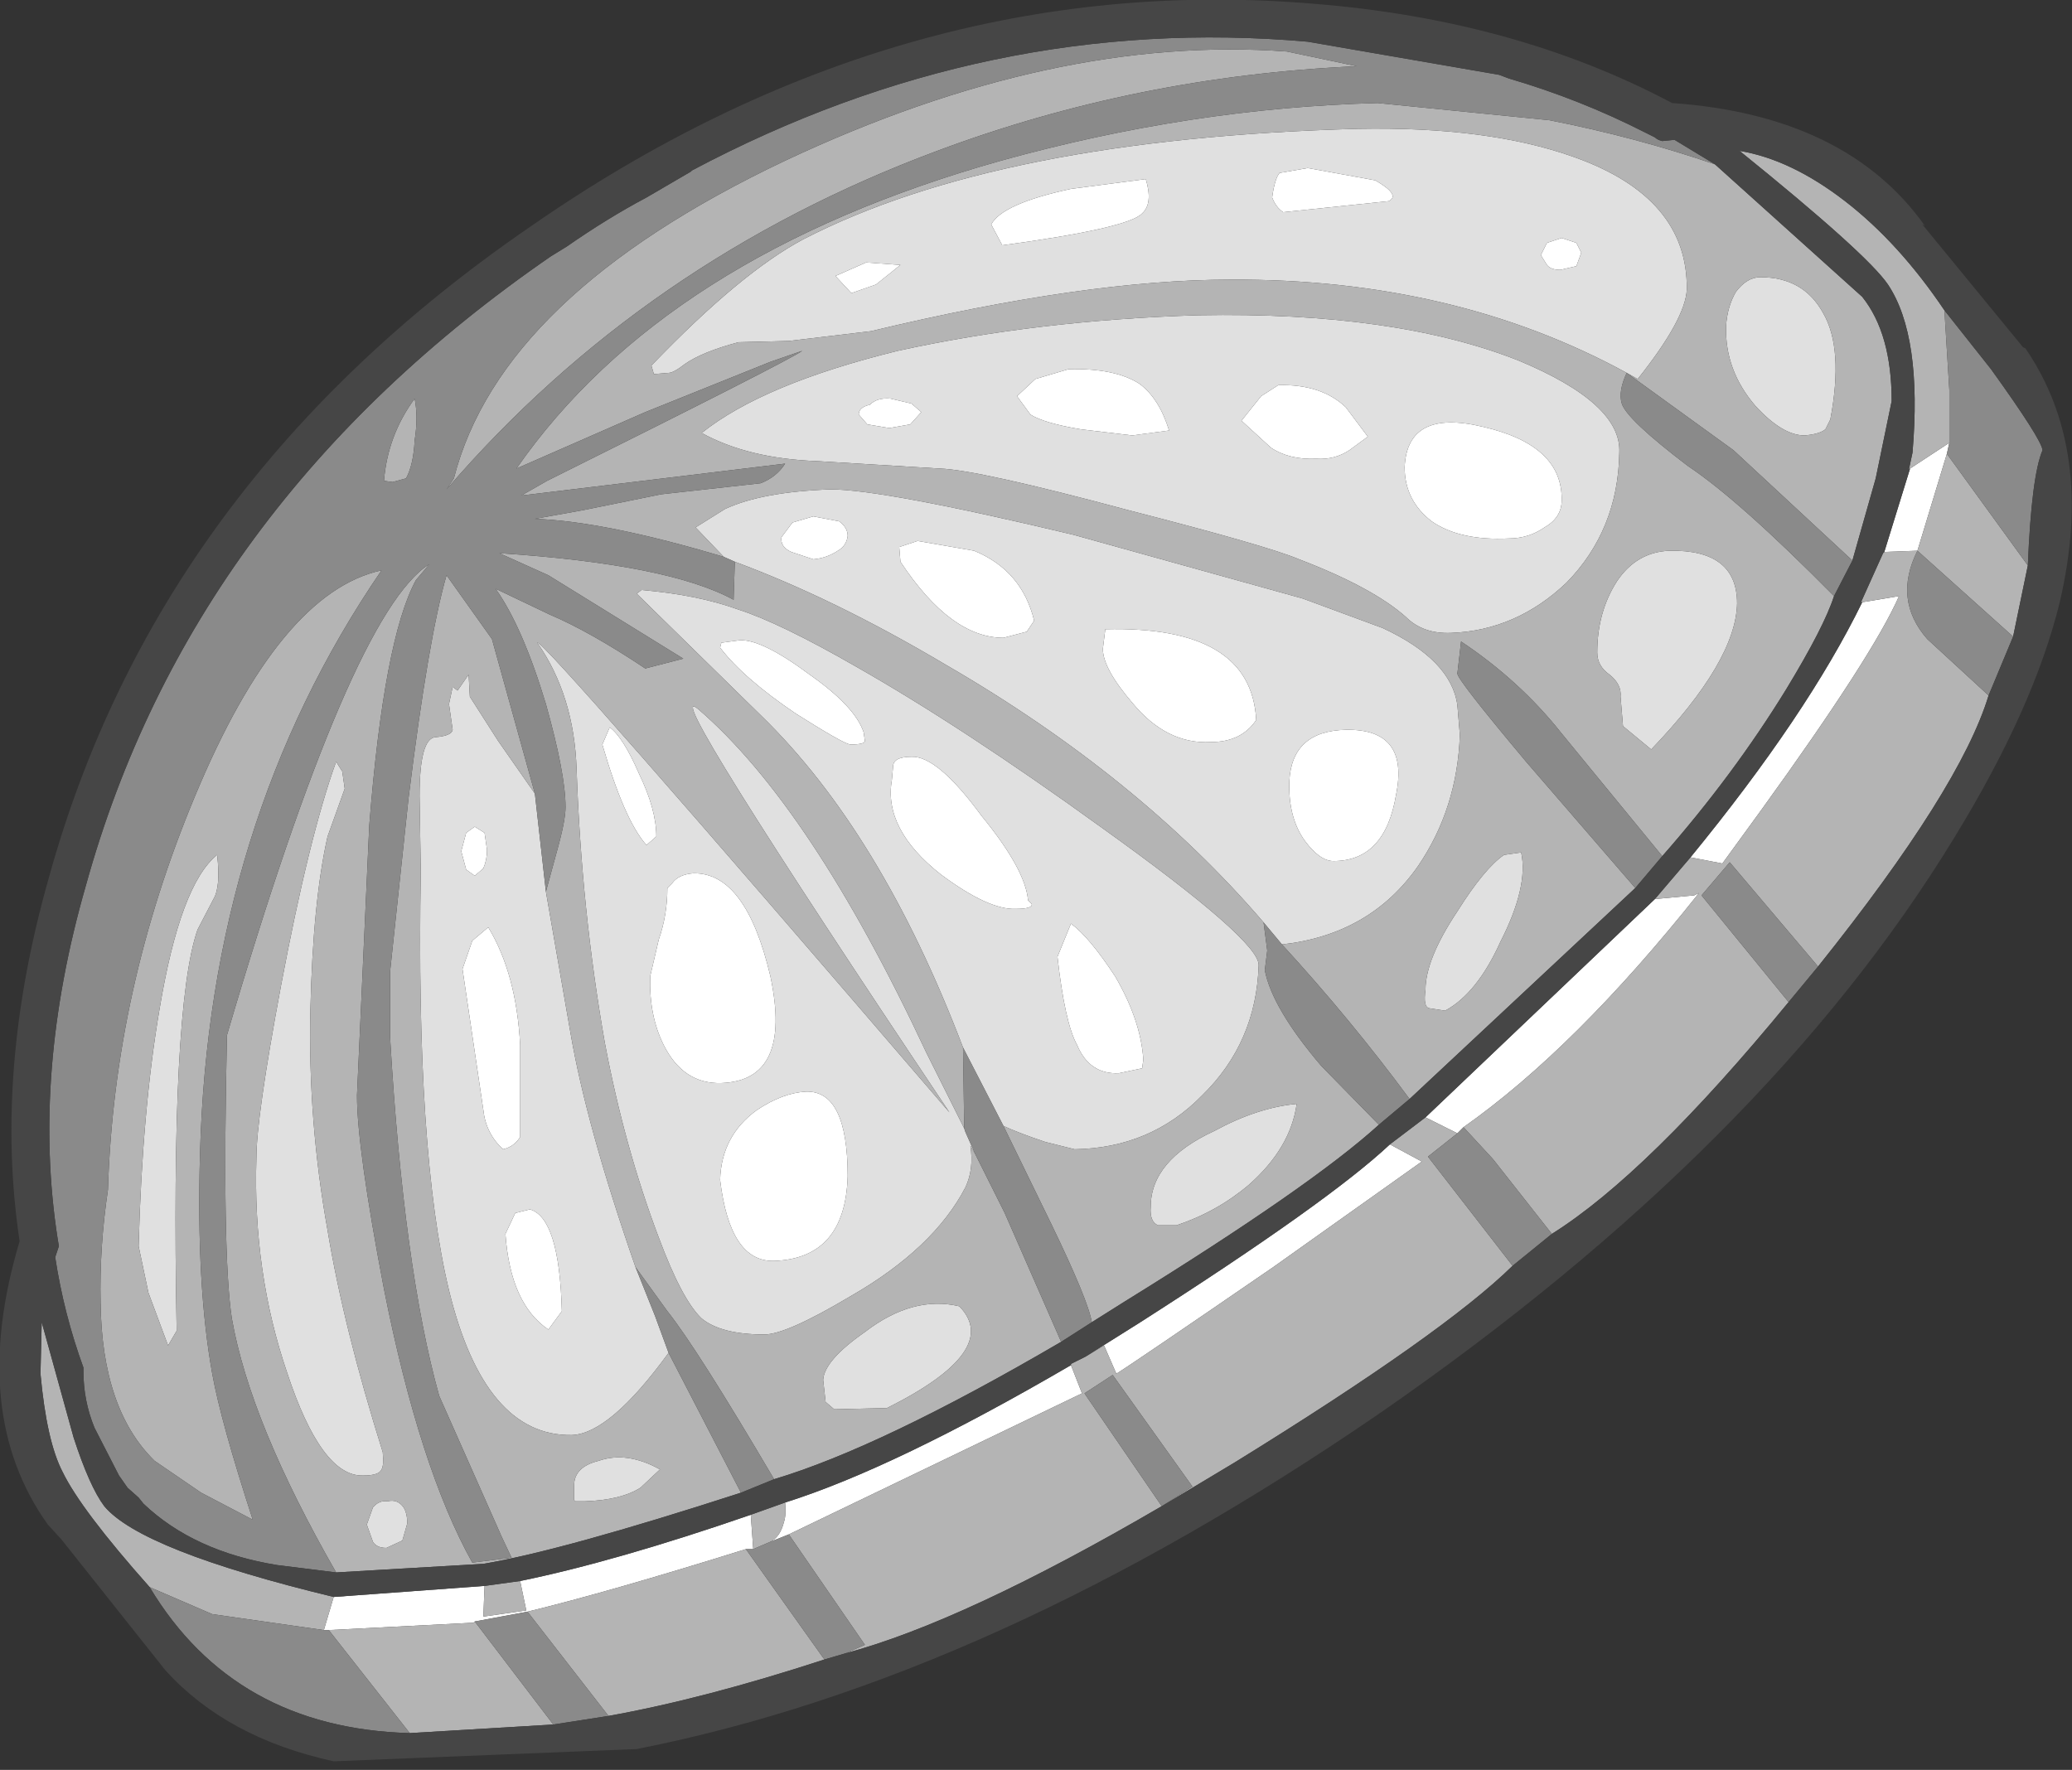 <?xml version="1.0" encoding="UTF-8" standalone="no"?>
<svg xmlns:ffdec="https://www.free-decompiler.com/flash" xmlns:xlink="http://www.w3.org/1999/xlink" ffdec:objectType="shape" height="72.15px" width="84.45px" xmlns="http://www.w3.org/2000/svg">
  <rect width="100%" height="100%" fill="#333333" stroke="none"/>
  <g transform="matrix(1.0, 0.0, 0.0, 1.0, 51.0, 73.55)">
    <path d="M13.45 -63.25 L13.25 -62.7 12.6 -62.55 Q12.2 -62.55 12.05 -62.75 L11.8 -63.15 12.05 -63.65 12.65 -63.85 13.25 -63.65 13.45 -63.25 M5.6 -65.35 L1.3 -64.9 Q1.0 -65.1 0.85 -65.5 0.95 -66.25 1.15 -66.5 L2.3 -66.7 5.05 -66.2 Q6.1 -65.6 5.6 -65.35 M12.65 -53.15 Q12.65 -52.45 11.95 -52.05 11.3 -51.6 10.5 -51.6 8.5 -51.5 7.35 -52.3 6.25 -53.15 6.25 -54.5 6.35 -56.9 9.45 -56.15 12.7 -55.4 12.65 -53.15 M4.75 -55.75 L4.0 -55.2 Q3.4 -54.8 2.65 -54.85 1.55 -54.8 0.8 -55.3 L-0.4 -56.4 0.4 -57.4 1.1 -57.85 Q2.85 -57.9 3.85 -56.95 L4.75 -55.75 M-37.4 -8.45 L-31.25 -8.9 -31.3 -7.65 -29.55 -7.9 -29.8 -9.1 Q-25.9 -9.9 -20.4 -11.8 L-20.3 -10.4 -20.6 -10.4 Q-26.2 -8.65 -29.5 -7.85 L-31.65 -7.45 -31.7 -7.4 -37.6 -7.1 -37.8 -7.1 -37.4 -8.45 M-19.0 -12.3 Q-14.55 -13.7 -7.35 -17.9 L-6.9 -16.75 -18.85 -11.0 -19.6 -10.7 Q-19.2 -10.9 -19.05 -11.5 -18.95 -11.8 -19.0 -12.3 M-6.75 -18.25 L-4.6 -19.6 Q3.15 -24.55 5.65 -26.9 L6.95 -26.2 0.9 -21.9 Q-4.85 -17.95 -5.5 -17.55 L-6.0 -18.7 -6.75 -18.25 M7.1 -28.0 L16.45 -36.9 18.05 -37.05 18.25 -37.15 Q13.2 -30.8 8.65 -27.6 L8.4 -27.35 7.1 -28.0 M17.9 -38.6 Q22.65 -44.4 24.9 -49.0 L26.4 -49.25 Q25.35 -46.85 20.8 -40.55 L19.2 -38.35 17.9 -38.6 M25.8 -51.05 L26.85 -54.45 28.45 -55.5 28.35 -55.05 27.15 -51.1 25.8 -51.05 M3.35 -38.45 Q2.8 -38.45 2.2 -39.25 1.5 -40.2 1.55 -41.7 1.65 -43.75 3.85 -43.8 6.45 -43.85 5.9 -41.15 5.45 -38.45 3.35 -38.45 M-10.15 -63.55 L-10.6 -64.4 Q-10.15 -65.25 -7.35 -65.85 L-4.3 -66.25 Q-4.0 -65.25 -4.45 -64.85 -5.0 -64.25 -10.15 -63.55 M-14.3 -62.75 L-15.3 -61.95 -16.3 -61.6 -16.95 -62.3 -15.7 -62.85 -14.3 -62.75 M-13.45 -56.75 L-13.9 -56.25 -14.75 -56.1 -15.65 -56.25 -16.0 -56.65 Q-16.0 -56.95 -15.55 -57.05 -15.25 -57.35 -14.7 -57.3 L-13.85 -57.1 -13.45 -56.75 M-16.45 -51.7 Q-16.5 -51.3 -16.85 -51.1 -17.3 -50.8 -17.85 -50.75 L-18.75 -51.05 Q-19.2 -51.25 -19.15 -51.65 L-18.7 -52.25 -17.85 -52.5 -16.8 -52.3 Q-16.45 -52.05 -16.45 -51.7 M-8.85 -48.25 L-9.15 -47.8 -10.1 -47.55 Q-12.25 -47.55 -14.3 -50.65 L-14.35 -51.25 -13.6 -51.5 -11.3 -51.1 Q-9.35 -50.3 -8.85 -48.25 M-3.35 -56.0 L-4.85 -55.8 -6.95 -56.05 Q-8.45 -56.3 -9.0 -56.65 L-9.55 -57.4 -8.8 -58.1 -7.45 -58.5 Q-5.55 -58.55 -4.55 -57.9 -3.75 -57.3 -3.35 -56.0 M0.2 -44.2 Q-0.4 -43.3 -1.65 -43.3 -3.45 -43.2 -4.85 -44.9 -6.05 -46.3 -6.05 -47.1 L-5.95 -47.9 Q0.0 -48.05 0.2 -44.2 M-15.8 -43.7 L-15.75 -43.35 Q-15.75 -43.2 -16.35 -43.2 -16.65 -43.25 -18.55 -44.45 -20.7 -45.9 -21.65 -47.15 L-21.6 -47.35 -20.85 -47.45 Q-19.95 -47.5 -18.0 -46.05 -16.15 -44.75 -15.8 -43.7 M-9.1 -36.85 L-8.95 -36.7 Q-8.9 -36.5 -9.6 -36.5 -10.7 -36.45 -12.65 -37.9 -15.0 -39.75 -14.65 -41.75 L-14.6 -42.3 Q-14.6 -42.7 -13.85 -42.7 -12.8 -42.75 -11.0 -40.3 -9.2 -38.1 -9.1 -36.85 M-19.45 -22.15 Q-21.25 -22.1 -21.65 -25.45 -21.6 -27.25 -20.15 -28.3 -19.1 -29.0 -18.15 -29.05 -16.45 -29.1 -16.45 -25.6 -16.55 -22.25 -19.45 -22.15 M-4.4 -30.35 L-4.45 -30.0 -5.4 -29.8 Q-6.6 -29.75 -7.1 -30.95 -7.6 -31.85 -7.9 -34.55 L-7.35 -35.9 Q-6.6 -35.35 -5.55 -33.75 -4.5 -31.95 -4.4 -30.35 M-21.6 -29.4 Q-23.15 -29.35 -23.95 -30.95 -24.55 -32.15 -24.5 -33.75 L-24.15 -35.25 Q-23.8 -36.25 -23.8 -37.35 L-23.6 -37.55 Q-23.35 -37.9 -22.75 -37.95 -20.6 -38.0 -19.6 -33.75 -18.7 -29.5 -21.6 -29.4 M-24.25 -39.45 L-24.65 -39.1 Q-25.55 -40.1 -26.45 -43.2 L-26.15 -43.9 Q-25.6 -43.5 -24.95 -42.0 -24.25 -40.55 -24.25 -39.45 M-31.15 -38.9 Q-31.15 -38.5 -31.3 -38.15 L-31.65 -37.85 -32.0 -38.1 -32.2 -38.85 -32.0 -39.6 -31.65 -39.85 -31.25 -39.6 -31.15 -38.9 M-29.8 -27.2 Q-30.05 -26.8 -30.5 -26.7 -31.2 -27.35 -31.3 -28.3 L-32.15 -34.05 -31.75 -35.2 -31.1 -35.75 Q-29.95 -33.85 -29.8 -30.95 L-29.8 -27.2 M-29.4 -24.25 Q-28.2 -23.9 -28.1 -20.1 L-28.65 -19.35 Q-30.2 -20.4 -30.4 -23.25 L-30.0 -24.1 -29.4 -24.25" fill="#ffffff" fill-rule="evenodd" stroke="none"/>
    <path d="M13.45 -63.25 L13.25 -63.65 12.65 -63.85 12.05 -63.65 11.8 -63.15 12.05 -62.75 Q12.2 -62.55 12.6 -62.55 L13.25 -62.7 13.45 -63.25 M-29.2 -41.2 L-28.75 -37.2 -27.75 -31.45 Q-27.1 -27.65 -25.1 -21.9 L-24.3 -19.9 -23.75 -18.4 Q-26.15 -15.1 -27.7 -15.05 -31.25 -15.0 -32.7 -20.95 -34.05 -26.55 -33.85 -38.05 L-33.9 -41.1 Q-33.9 -43.45 -33.25 -43.5 -32.6 -43.55 -32.55 -43.8 L-32.7 -44.85 -32.55 -45.55 -32.35 -45.4 -31.9 -46.05 -31.85 -45.15 -30.7 -43.35 -29.2 -41.2 M-21.05 -50.65 L-21.5 -50.85 -22.65 -52.05 -21.45 -52.8 Q-19.95 -53.5 -17.15 -53.6 -15.0 -53.6 -7.25 -51.75 L2.1 -49.15 5.35 -47.95 Q8.15 -46.65 8.4 -44.8 L8.5 -43.6 Q8.4 -40.6 6.8 -38.25 4.85 -35.45 1.25 -35.05 L0.5 -35.95 Q-4.6 -41.9 -12.45 -46.45 -17.0 -49.15 -21.05 -50.65 M4.75 -55.75 L3.85 -56.95 Q2.85 -57.9 1.1 -57.85 L0.4 -57.4 -0.4 -56.4 0.8 -55.3 Q1.55 -54.8 2.65 -54.85 3.4 -54.8 4.0 -55.2 L4.75 -55.75 M12.65 -53.15 Q12.7 -55.4 9.45 -56.15 6.35 -56.9 6.25 -54.5 6.25 -53.15 7.35 -52.3 8.5 -51.5 10.5 -51.6 11.3 -51.6 11.95 -52.05 12.65 -52.45 12.65 -53.15 M5.6 -65.35 Q6.1 -65.6 5.05 -66.2 L2.3 -66.7 1.15 -66.5 Q0.95 -66.25 0.85 -65.5 1.0 -65.1 1.3 -64.9 L5.6 -65.35 M23.6 -56.45 L23.4 -56.05 Q23.15 -55.85 22.55 -55.8 21.65 -55.8 20.55 -57.0 19.3 -58.45 19.35 -60.25 19.4 -61.05 19.75 -61.65 20.2 -62.25 20.75 -62.25 22.5 -62.25 23.3 -60.8 24.15 -59.35 23.6 -56.45 M15.3 -58.35 Q8.25 -62.2 -0.85 -62.15 -6.75 -62.15 -15.5 -60.05 L-18.85 -59.65 -20.9 -59.6 Q-22.4 -59.2 -23.1 -58.7 -23.55 -58.35 -23.75 -58.35 L-24.35 -58.3 -24.45 -58.65 Q-20.8 -62.45 -18.25 -63.8 -10.3 -67.9 4.35 -68.3 9.65 -68.4 13.15 -67.15 17.8 -65.5 17.75 -61.75 17.7 -60.55 15.75 -58.1 L15.3 -58.35 M8.15 -47.75 Q7.0 -47.7 6.3 -48.4 4.95 -49.6 1.95 -50.75 0.65 -51.3 -5.0 -52.75 -11.15 -54.4 -12.7 -54.45 L-17.65 -54.75 Q-20.5 -54.85 -22.4 -55.9 -19.9 -57.9 -14.4 -59.25 -8.7 -60.5 -2.15 -60.7 5.85 -60.85 10.9 -58.85 15.1 -57.1 15.0 -55.1 14.95 -51.95 12.85 -49.8 10.8 -47.85 8.15 -47.75 M16.3 -43.0 L15.15 -43.95 15.05 -45.15 Q15.1 -45.65 14.6 -46.05 14.1 -46.4 14.1 -46.95 14.1 -48.6 14.9 -49.85 15.7 -51.05 17.05 -51.1 19.8 -51.15 19.8 -48.95 19.75 -46.6 16.3 -43.0 M7.9 -32.35 L7.25 -32.45 Q7.0 -32.5 7.1 -33.2 7.1 -34.45 8.4 -36.4 9.5 -38.15 10.3 -38.7 L11.0 -38.8 Q11.3 -37.4 10.15 -35.15 9.2 -33.05 7.9 -32.35 M3.35 -38.45 Q5.45 -38.45 5.9 -41.15 6.45 -43.85 3.85 -43.8 1.65 -43.75 1.55 -41.7 1.5 -40.2 2.2 -39.25 2.8 -38.45 3.35 -38.45 M-3.35 -56.0 Q-3.75 -57.3 -4.55 -57.9 -5.55 -58.55 -7.45 -58.5 L-8.8 -58.1 -9.55 -57.4 -9.0 -56.65 Q-8.45 -56.3 -6.95 -56.05 L-4.85 -55.8 -3.35 -56.0 M-8.85 -48.25 Q-9.35 -50.3 -11.3 -51.1 L-13.6 -51.5 -14.35 -51.25 -14.3 -50.65 Q-12.25 -47.55 -10.1 -47.55 L-9.15 -47.8 -8.85 -48.25 M-16.45 -51.7 Q-16.45 -52.05 -16.8 -52.3 L-17.85 -52.5 -18.7 -52.25 -19.15 -51.65 Q-19.2 -51.25 -18.75 -51.05 L-17.85 -50.75 Q-17.3 -50.8 -16.85 -51.1 -16.5 -51.3 -16.45 -51.7 M-13.45 -56.75 L-13.85 -57.1 -14.7 -57.3 Q-15.25 -57.35 -15.55 -57.05 -16.0 -56.95 -16.0 -56.65 L-15.65 -56.25 -14.75 -56.1 -13.9 -56.25 -13.45 -56.75 M-14.3 -62.75 L-15.7 -62.85 -16.95 -62.3 -16.3 -61.6 -15.3 -61.95 -14.3 -62.75 M-10.15 -63.55 Q-5.0 -64.25 -4.45 -64.85 -4.0 -65.25 -4.3 -66.25 L-7.35 -65.85 Q-10.15 -65.25 -10.6 -64.4 L-10.15 -63.55 M-42.15 -38.7 Q-42.0 -37.4 -42.3 -36.9 L-42.95 -35.65 Q-44.05 -32.5 -43.8 -19.3 L-44.15 -18.7 -44.95 -20.85 -45.35 -22.75 Q-45.2 -28.3 -44.5 -32.4 -43.65 -37.5 -42.15 -38.7 M-9.1 -36.85 Q-9.2 -38.1 -11.0 -40.3 -12.8 -42.75 -13.85 -42.7 -14.6 -42.7 -14.6 -42.3 L-14.65 -41.75 Q-15.0 -39.75 -12.65 -37.9 -10.7 -36.45 -9.6 -36.5 -8.9 -36.5 -8.95 -36.7 L-9.1 -36.85 M-15.8 -43.7 Q-16.15 -44.75 -18.0 -46.05 -19.95 -47.5 -20.85 -47.45 L-21.6 -47.35 -21.65 -47.15 Q-20.7 -45.9 -18.55 -44.45 -16.65 -43.25 -16.35 -43.2 -15.75 -43.2 -15.75 -43.35 L-15.8 -43.7 M0.2 -44.2 Q0.0 -48.05 -5.95 -47.9 L-6.05 -47.1 Q-6.05 -46.3 -4.85 -44.9 -3.45 -43.2 -1.65 -43.3 -0.4 -43.3 0.2 -44.2 M-11.75 -30.85 Q-15.1 -39.65 -20.0 -44.4 L-25.05 -49.35 -24.85 -49.5 Q-22.55 -49.3 -20.9 -48.7 -19.2 -48.15 -16.15 -46.4 -11.75 -43.9 -6.15 -39.85 0.35 -35.2 0.3 -34.2 0.2 -31.05 -2.0 -28.9 -4.1 -26.75 -7.2 -26.7 L-8.4 -27.0 Q-9.45 -27.35 -10.1 -27.65 L-11.75 -30.85 M-11.25 -26.5 L-11.45 -26.85 Q-11.3 -25.9 -11.65 -25.15 -12.95 -22.65 -16.35 -20.7 -18.95 -19.15 -19.85 -19.15 -21.6 -19.15 -22.4 -19.8 -23.2 -20.55 -24.15 -23.1 -25.55 -26.8 -26.35 -31.05 -27.3 -36.45 -27.5 -42.2 -27.6 -45.2 -29.1 -47.35 -29.0 -47.65 -12.3 -28.2 -24.25 -46.05 -22.55 -44.65 -17.95 -40.7 -13.25 -30.65 L-11.7 -27.55 -11.65 -27.4 -11.25 -26.5 M-4.4 -30.35 Q-4.5 -31.95 -5.55 -33.75 -6.6 -35.35 -7.35 -35.9 L-7.9 -34.55 Q-7.6 -31.85 -7.1 -30.95 -6.6 -29.75 -5.4 -29.8 L-4.45 -30.0 -4.4 -30.35 M-19.45 -22.15 Q-16.55 -22.25 -16.45 -25.6 -16.45 -29.1 -18.15 -29.05 -19.1 -29.0 -20.15 -28.3 -21.6 -27.25 -21.65 -25.45 -21.25 -22.1 -19.45 -22.15 M-24.25 -39.45 Q-24.25 -40.55 -24.95 -42.0 -25.6 -43.5 -26.15 -43.9 L-26.45 -43.2 Q-25.55 -40.1 -24.65 -39.1 L-24.25 -39.45 M-21.6 -29.4 Q-18.7 -29.5 -19.6 -33.75 -20.6 -38.0 -22.75 -37.95 -23.35 -37.9 -23.6 -37.55 L-23.8 -37.35 Q-23.8 -36.25 -24.15 -35.25 L-24.5 -33.75 Q-24.55 -32.15 -23.95 -30.95 -23.15 -29.35 -21.6 -29.4 M-37.3 -42.5 L-37.05 -42.1 -36.95 -41.4 -37.65 -39.45 Q-38.25 -36.8 -38.35 -32.35 -38.45 -27.85 -37.65 -23.4 -37.0 -19.45 -35.4 -14.35 -35.35 -13.8 -35.45 -13.65 -35.55 -13.4 -36.2 -13.4 -37.9 -13.35 -39.3 -17.6 -40.7 -21.7 -40.55 -26.35 -40.55 -28.0 -39.55 -33.35 -38.4 -39.45 -37.3 -42.5 M-29.8 -27.2 L-29.8 -30.95 Q-29.95 -33.85 -31.1 -35.75 L-31.75 -35.2 -32.15 -34.05 -31.3 -28.3 Q-31.2 -27.35 -30.5 -26.7 -30.05 -26.8 -29.8 -27.2 M-31.15 -38.9 L-31.25 -39.6 -31.65 -39.85 -32.0 -39.6 -32.2 -38.85 -32.0 -38.1 -31.65 -37.85 -31.3 -38.15 Q-31.15 -38.5 -31.15 -38.9 M-29.4 -24.25 L-30.0 -24.1 -30.4 -23.25 Q-30.2 -20.4 -28.65 -19.35 L-28.1 -20.1 Q-28.2 -23.9 -29.4 -24.25 M-24.1 -13.65 L-24.9 -12.9 Q-25.7 -12.4 -27.15 -12.35 L-27.55 -12.35 -27.6 -12.4 -27.6 -13.0 Q-27.6 -13.75 -26.6 -14.0 -25.45 -14.4 -24.1 -13.65 M-34.4 -11.45 L-34.6 -10.75 -35.25 -10.45 Q-35.65 -10.45 -35.8 -10.7 L-36.05 -11.4 -35.8 -12.1 Q-35.55 -12.4 -35.2 -12.35 -34.8 -12.45 -34.55 -12.1 -34.4 -11.85 -34.4 -11.45 M-3.05 -23.6 L-3.8 -23.6 Q-4.15 -23.75 -4.1 -24.35 -4.1 -26.25 -1.5 -27.45 0.25 -28.4 1.85 -28.55 1.6 -26.75 -0.1 -25.25 -1.4 -24.15 -3.05 -23.6 M-14.85 -16.15 L-17.0 -16.1 -17.35 -16.4 -17.45 -17.3 Q-17.4 -18.1 -15.75 -19.25 -13.8 -20.75 -11.9 -20.3 -10.15 -18.5 -14.85 -16.15" fill="#e0e0e0" fill-rule="evenodd" stroke="none"/>
    <path d="M18.9 -66.85 L24.9 -61.45 Q26.1 -59.95 26.1 -57.2 L25.45 -54.05 24.5 -50.7 19.65 -55.2 15.3 -58.35 15.75 -58.1 Q17.7 -60.55 17.75 -61.75 17.8 -65.5 13.15 -67.15 9.65 -68.4 4.35 -68.3 -10.3 -67.9 -18.25 -63.8 -20.8 -62.45 -24.45 -58.65 L-24.35 -58.3 -23.75 -58.35 Q-23.55 -58.35 -23.1 -58.7 -22.4 -59.2 -20.9 -59.6 L-18.85 -59.65 -15.5 -60.05 Q-6.75 -62.15 -0.85 -62.15 8.25 -62.2 15.3 -58.35 14.95 -57.6 15.1 -57.1 15.3 -56.45 17.8 -54.55 19.9 -53.15 23.75 -49.25 23.35 -48.0 21.8 -45.45 19.65 -41.95 16.75 -38.65 L12.65 -43.65 Q10.95 -45.8 8.55 -47.4 L8.4 -46.1 Q8.35 -45.9 11.2 -42.5 L15.65 -37.35 6.45 -28.75 Q4.05 -32.0 1.25 -35.05 4.85 -35.45 6.8 -38.25 8.4 -40.6 8.5 -43.6 L8.4 -44.8 Q8.15 -46.65 5.35 -47.95 L2.1 -49.15 -7.25 -51.75 Q-15.0 -53.6 -17.15 -53.6 -19.95 -53.5 -21.45 -52.8 L-22.65 -52.05 -21.5 -50.85 Q-26.35 -52.3 -29.2 -52.4 L-27.25 -52.75 -24.05 -53.4 -20.0 -53.85 Q-19.35 -54.1 -19.0 -54.65 L-29.75 -53.35 -28.7 -53.95 Q-18.85 -58.85 -18.3 -59.25 L-19.6 -58.8 -24.7 -56.75 -29.95 -54.45 Q-23.9 -63.15 -10.2 -67.0 -2.45 -69.15 5.15 -69.35 L12.15 -68.65 Q15.7 -67.95 18.9 -66.85 M5.2 -27.7 Q2.45 -25.2 -5.15 -20.5 L-6.5 -19.65 Q-6.65 -20.55 -8.15 -23.65 L-10.1 -27.65 Q-9.45 -27.35 -8.4 -27.0 L-7.2 -26.7 Q-4.1 -26.75 -2.0 -28.9 0.2 -31.05 0.3 -34.2 0.35 -35.2 -6.15 -39.85 -11.75 -43.9 -16.15 -46.4 -19.2 -48.15 -20.9 -48.7 -22.55 -49.3 -24.85 -49.5 L-25.05 -49.35 -20.0 -44.4 Q-15.1 -39.65 -11.75 -30.85 L-11.7 -27.55 -13.25 -30.65 Q-17.95 -40.7 -22.55 -44.65 -24.25 -46.05 -12.3 -28.2 -29.0 -47.65 -29.1 -47.35 -27.6 -45.2 -27.5 -42.2 -27.3 -36.45 -26.35 -31.05 -25.55 -26.8 -24.15 -23.1 -23.2 -20.55 -22.4 -19.8 -21.6 -19.15 -19.85 -19.15 -18.95 -19.15 -16.35 -20.7 -12.95 -22.65 -11.65 -25.15 -11.3 -25.9 -11.45 -26.85 L-11.25 -26.5 -10.05 -24.1 -7.75 -18.85 Q-15.1 -14.55 -19.45 -13.25 -22.6 -18.6 -23.8 -20.1 L-25.1 -21.9 Q-27.1 -27.65 -27.75 -31.45 L-28.75 -37.2 -28.3 -38.85 Q-27.95 -40.1 -27.95 -40.65 -27.95 -42.0 -28.75 -44.85 -29.7 -48.0 -30.8 -49.55 L-28.6 -48.5 Q-26.95 -47.8 -24.7 -46.3 L-23.15 -46.7 -28.65 -50.1 -30.65 -51.0 Q-23.75 -50.55 -21.1 -49.1 L-21.05 -50.65 Q-17.0 -49.15 -12.45 -46.45 -4.6 -41.9 0.5 -35.95 L0.65 -34.8 0.55 -34.0 Q0.85 -32.45 2.85 -30.1 L5.2 -27.7 M-20.8 -12.7 Q-28.05 -10.35 -31.3 -9.8 L-37.3 -9.45 Q-40.8 -15.55 -41.55 -19.8 -41.95 -22.4 -41.75 -31.35 -36.7 -48.55 -33.5 -50.55 L-34.05 -49.9 Q-35.35 -47.5 -35.95 -39.9 L-36.45 -28.9 Q-36.45 -26.75 -35.35 -21.0 -33.9 -13.7 -31.75 -9.85 L-30.15 -10.05 -30.55 -10.9 -33.1 -16.65 Q-34.55 -21.85 -35.1 -31.25 L-35.1 -33.95 -34.35 -41.0 Q-33.55 -47.5 -32.8 -50.1 L-30.95 -47.5 -29.2 -41.2 -30.7 -43.35 -31.85 -45.15 -31.9 -46.05 -32.35 -45.4 -32.55 -45.55 -32.7 -44.85 -32.55 -43.8 Q-32.6 -43.55 -33.25 -43.5 -33.9 -43.45 -33.9 -41.1 L-33.85 -38.05 Q-34.05 -26.55 -32.7 -20.95 -31.25 -15.0 -27.7 -15.05 -26.15 -15.1 -23.75 -18.4 L-20.8 -12.7 M4.3 -70.85 Q-4.65 -70.45 -12.8 -67.4 -24.75 -62.95 -32.8 -53.6 L-32.5 -54.05 Q-30.6 -61.5 -19.0 -67.0 -8.05 -72.15 1.45 -71.45 L4.3 -70.85 M23.6 -56.45 Q24.15 -59.35 23.3 -60.8 22.5 -62.25 20.75 -62.25 20.2 -62.25 19.75 -61.65 19.4 -61.05 19.35 -60.25 19.3 -58.45 20.55 -57.0 21.65 -55.8 22.55 -55.8 23.15 -55.85 23.4 -56.05 L23.6 -56.45 M8.15 -47.75 Q10.8 -47.85 12.85 -49.8 14.95 -51.95 15.0 -55.1 15.1 -57.1 10.9 -58.85 5.85 -60.85 -2.15 -60.7 -8.7 -60.5 -14.4 -59.25 -19.9 -57.9 -22.4 -55.9 -20.5 -54.85 -17.65 -54.75 L-12.7 -54.45 Q-11.15 -54.4 -5.0 -52.75 0.65 -51.3 1.95 -50.75 4.95 -49.6 6.3 -48.4 7.0 -47.7 8.15 -47.75 M16.3 -43.0 Q19.75 -46.6 19.8 -48.95 19.8 -51.15 17.05 -51.1 15.7 -51.05 14.9 -49.85 14.1 -48.6 14.1 -46.95 14.1 -46.4 14.6 -46.05 15.1 -45.65 15.05 -45.15 L15.15 -43.95 16.3 -43.0 M31.65 -50.5 L31.05 -47.6 27.15 -51.1 28.35 -55.05 31.65 -50.5 M30.05 -45.2 Q28.9 -41.4 23.1 -34.15 L19.5 -38.4 18.35 -37.05 21.9 -32.7 Q16.15 -25.7 12.25 -23.25 L9.85 -26.3 8.65 -27.6 Q13.2 -30.8 18.25 -37.15 L18.05 -37.05 16.45 -36.9 17.9 -38.6 19.2 -38.35 20.8 -40.55 Q25.35 -46.85 26.4 -49.25 L24.9 -49.0 24.85 -49.0 25.75 -51.0 25.8 -51.05 27.15 -51.1 Q26.15 -49.1 27.55 -47.5 L30.05 -45.2 M10.65 -21.95 Q7.85 -19.2 -0.65 -13.95 L-3.65 -12.15 Q-11.7 -7.45 -16.55 -6.15 L-15.75 -6.5 -18.85 -11.0 -6.9 -16.75 -7.35 -17.9 -7.35 -17.95 -6.75 -18.25 -6.0 -18.7 -5.5 -17.55 Q-4.85 -17.95 0.9 -21.9 L6.95 -26.2 5.65 -26.9 7.1 -28.0 8.4 -27.35 7.2 -26.4 10.65 -21.95 M-17.4 -5.9 Q-22.3 -4.3 -26.2 -3.6 L-29.5 -7.85 Q-26.2 -8.65 -20.6 -10.4 L-17.4 -5.9 M-28.45 -3.25 L-34.3 -2.9 -37.6 -7.1 -31.7 -7.4 -31.65 -7.45 -28.45 -3.25 M-44.9 -8.85 Q-47.7 -12.0 -48.45 -13.55 -49.1 -14.8 -49.35 -17.55 L-49.3 -19.65 -48.0 -14.95 Q-47.35 -12.95 -46.75 -12.15 -45.25 -10.35 -37.4 -8.45 L-37.8 -7.1 -42.35 -7.75 -44.9 -8.85 M-31.25 -8.9 L-29.8 -9.1 -29.55 -7.9 -31.3 -7.65 -31.25 -8.9 M-20.4 -11.8 L-19.0 -12.3 Q-18.95 -11.8 -19.05 -11.5 -19.2 -10.9 -19.6 -10.7 L-20.3 -10.4 -20.4 -11.8 M26.85 -54.45 L26.8 -54.4 26.95 -55.1 Q27.35 -59.85 25.95 -61.95 25.1 -63.2 19.9 -67.4 22.0 -67.05 24.2 -65.35 26.4 -63.65 28.25 -60.9 L28.45 -57.65 28.45 -55.5 26.85 -54.45 M7.9 -32.35 Q9.2 -33.05 10.15 -35.15 11.3 -37.4 11.0 -38.8 L10.3 -38.7 Q9.5 -38.15 8.4 -36.4 7.1 -34.45 7.1 -33.2 7.0 -32.5 7.25 -32.45 L7.9 -32.35 M-34.45 -54.05 L-35.0 -53.9 -35.35 -53.95 Q-35.2 -55.8 -34.1 -57.3 -33.95 -56.55 -34.1 -55.6 -34.15 -54.6 -34.45 -54.05 M-42.15 -38.7 Q-43.65 -37.5 -44.5 -32.4 -45.2 -28.3 -45.35 -22.75 L-44.95 -20.85 -44.15 -18.7 -43.8 -19.3 Q-44.05 -32.5 -42.95 -35.65 L-42.3 -36.9 Q-42.0 -37.4 -42.15 -38.7 M-40.7 -11.6 L-42.8 -12.7 -44.7 -14.0 Q-46.85 -16.1 -46.9 -20.45 -46.95 -22.7 -46.6 -25.05 -46.35 -33.2 -43.05 -41.1 -39.6 -49.4 -35.45 -50.3 -42.5 -40.0 -42.85 -26.45 -43.0 -21.15 -42.35 -17.55 -42.0 -15.6 -40.7 -11.6 M-37.3 -42.5 Q-38.4 -39.45 -39.55 -33.35 -40.55 -28.0 -40.55 -26.35 -40.7 -21.7 -39.3 -17.6 -37.9 -13.35 -36.2 -13.4 -35.55 -13.4 -35.45 -13.65 -35.35 -13.8 -35.4 -14.35 -37.0 -19.45 -37.65 -23.4 -38.45 -27.85 -38.35 -32.35 -38.25 -36.8 -37.65 -39.45 L-36.95 -41.4 -37.05 -42.1 -37.3 -42.5 M-24.1 -13.65 Q-25.45 -14.4 -26.6 -14.0 -27.6 -13.75 -27.6 -13.0 L-27.6 -12.4 -27.55 -12.35 -27.15 -12.35 Q-25.7 -12.4 -24.9 -12.9 L-24.1 -13.65 M-34.4 -11.45 Q-34.4 -11.85 -34.55 -12.1 -34.8 -12.45 -35.2 -12.35 -35.55 -12.4 -35.8 -12.1 L-36.05 -11.4 -35.8 -10.7 Q-35.65 -10.45 -35.25 -10.45 L-34.6 -10.75 -34.4 -11.45 M-3.05 -23.6 Q-1.4 -24.15 -0.1 -25.25 1.6 -26.75 1.85 -28.55 0.25 -28.4 -1.5 -27.45 -4.1 -26.25 -4.1 -24.35 -4.15 -23.75 -3.8 -23.6 L-3.05 -23.6 M-3.65 -12.15 L-2.4 -12.95 -5.65 -17.5 -6.8 -16.75 -3.65 -12.15 M-14.85 -16.15 Q-10.15 -18.5 -11.9 -20.3 -13.8 -20.75 -15.75 -19.25 -17.4 -18.1 -17.45 -17.3 L-17.35 -16.4 -17.0 -16.1 -14.85 -16.15" fill="#b4b4b4" fill-rule="evenodd" stroke="none"/>
    <path d="M-37.3 -9.45 L-39.7 -9.75 Q-43.1 -10.3 -45.15 -12.25 L-45.35 -12.5 -45.8 -12.9 -46.15 -13.4 -47.15 -15.35 Q-47.6 -16.45 -47.6 -17.65 L-47.6 -17.8 Q-48.4 -20.0 -48.75 -22.3 L-48.6 -22.75 -48.65 -23.05 Q-49.7 -29.8 -47.5 -37.45 -43.2 -53.0 -28.55 -63.1 L-27.9 -63.5 Q-26.25 -64.65 -24.65 -65.5 L-22.85 -66.55 -22.8 -66.6 Q-10.75 -73.0 2.3 -71.85 L10.1 -70.5 10.5 -70.35 Q13.4 -69.5 16.05 -68.15 L16.45 -67.95 Q16.55 -67.85 16.75 -67.8 L17.25 -67.85 18.9 -66.85 Q15.7 -67.95 12.15 -68.65 L5.15 -69.35 Q-2.45 -69.15 -10.2 -67.0 -23.9 -63.15 -29.95 -54.45 L-24.7 -56.75 -19.6 -58.8 -18.3 -59.25 Q-18.85 -58.85 -28.7 -53.95 L-29.75 -53.35 -19.0 -54.65 Q-19.35 -54.1 -20.0 -53.85 L-24.05 -53.4 -27.25 -52.75 -29.2 -52.4 Q-26.35 -52.3 -21.5 -50.85 L-21.05 -50.65 -21.1 -49.1 Q-23.75 -50.55 -30.65 -51.0 L-28.65 -50.1 -23.15 -46.7 -24.7 -46.3 Q-26.95 -47.8 -28.6 -48.5 L-30.8 -49.55 Q-29.7 -48.0 -28.75 -44.85 -27.95 -42.0 -27.95 -40.65 -27.95 -40.1 -28.3 -38.85 L-28.75 -37.2 -29.2 -41.2 -30.95 -47.5 -32.8 -50.1 Q-33.55 -47.5 -34.35 -41.0 L-35.1 -33.95 -35.1 -31.25 Q-34.55 -21.85 -33.1 -16.65 L-30.55 -10.9 -30.15 -10.05 -31.75 -9.85 Q-33.9 -13.7 -35.35 -21.0 -36.45 -26.75 -36.45 -28.9 L-35.95 -39.9 Q-35.35 -47.5 -34.05 -49.9 L-33.5 -50.55 Q-36.7 -48.55 -41.75 -31.35 -41.95 -22.4 -41.55 -19.8 -40.8 -15.55 -37.3 -9.45 M24.5 -50.7 L23.75 -49.25 Q19.9 -53.15 17.8 -54.55 15.3 -56.45 15.1 -57.1 14.95 -57.6 15.3 -58.35 L19.65 -55.2 24.5 -50.7 M16.75 -38.65 L15.65 -37.35 11.2 -42.5 Q8.35 -45.9 8.4 -46.1 L8.55 -47.4 Q10.95 -45.8 12.65 -43.65 L16.75 -38.65 M6.45 -28.75 L5.2 -27.7 2.85 -30.1 Q0.85 -32.45 0.55 -34.0 L0.65 -34.8 0.5 -35.95 1.25 -35.05 Q4.05 -32.0 6.45 -28.75 M-6.5 -19.65 L-7.75 -18.85 -10.05 -24.1 -11.25 -26.5 -11.65 -27.4 -11.7 -27.55 -11.75 -30.85 -10.1 -27.65 -8.15 -23.65 Q-6.65 -20.55 -6.5 -19.65 M-19.45 -13.25 L-20.8 -12.7 -23.75 -18.4 -24.3 -19.9 -25.1 -21.9 -23.8 -20.1 Q-22.6 -18.6 -19.45 -13.25 M4.3 -70.85 L1.45 -71.45 Q-8.05 -72.15 -19.0 -67.0 -30.6 -61.5 -32.5 -54.05 L-32.8 -53.6 Q-24.75 -62.95 -12.8 -67.4 -4.65 -70.45 4.3 -70.85 M28.25 -60.9 L30.15 -58.5 Q32.2 -55.65 32.25 -55.2 31.8 -54.15 31.65 -50.5 L28.35 -55.05 28.45 -55.5 28.45 -57.65 28.25 -60.9 M31.05 -47.6 L30.05 -45.2 27.55 -47.5 Q26.15 -49.1 27.15 -51.1 L31.05 -47.6 M23.1 -34.15 L21.9 -32.7 18.35 -37.05 19.5 -38.4 23.1 -34.15 M12.25 -23.25 L10.65 -21.95 7.2 -26.4 8.4 -27.35 8.65 -27.6 9.85 -26.3 12.25 -23.25 M-16.55 -6.15 L-17.4 -5.9 -20.6 -10.4 -20.3 -10.4 -19.6 -10.7 -18.85 -11.0 -15.75 -6.5 -16.55 -6.15 M-26.2 -3.6 L-28.45 -3.25 -31.65 -7.45 -29.5 -7.85 -26.2 -3.6 M-34.3 -2.9 Q-41.45 -3.1 -44.9 -8.85 L-42.35 -7.75 -37.8 -7.1 -37.6 -7.1 -34.3 -2.9 M-34.45 -54.05 Q-34.15 -54.6 -34.1 -55.6 -33.95 -56.55 -34.1 -57.3 -35.2 -55.8 -35.35 -53.95 L-35.0 -53.9 -34.45 -54.05 M-40.7 -11.6 Q-42.0 -15.6 -42.35 -17.55 -43.0 -21.15 -42.85 -26.45 -42.5 -40.0 -35.45 -50.3 -39.6 -49.4 -43.05 -41.1 -46.35 -33.2 -46.6 -25.05 -46.95 -22.7 -46.9 -20.45 -46.85 -16.1 -44.7 -14.0 L-42.8 -12.7 -40.7 -11.6 M-3.65 -12.15 L-6.8 -16.75 -5.65 -17.5 -2.4 -12.95 -3.65 -12.15" fill="#8a8a8a" fill-rule="evenodd" stroke="none"/>
    <path d="M18.9 -66.85 L17.25 -67.85 16.75 -67.8 Q16.55 -67.85 16.45 -67.95 L16.05 -68.15 Q13.4 -69.5 10.5 -70.35 L10.1 -70.5 2.3 -71.85 Q-10.75 -73.0 -22.8 -66.6 L-22.85 -66.55 -24.65 -65.5 Q-26.25 -64.65 -27.9 -63.5 L-28.55 -63.1 Q-43.2 -53.0 -47.5 -37.45 -49.7 -29.8 -48.65 -23.05 L-48.6 -22.75 -48.75 -22.3 Q-48.4 -20.0 -47.6 -17.8 L-47.6 -17.65 Q-47.6 -16.45 -47.15 -15.35 L-46.15 -13.4 -45.8 -12.9 -45.35 -12.5 -45.15 -12.25 Q-43.1 -10.3 -39.7 -9.75 L-37.3 -9.45 -31.3 -9.8 Q-28.05 -10.35 -20.8 -12.7 L-19.45 -13.25 Q-15.1 -14.55 -7.75 -18.85 L-6.5 -19.65 -5.15 -20.5 Q2.45 -25.2 5.2 -27.7 L6.45 -28.75 15.65 -37.35 16.75 -38.65 Q19.65 -41.95 21.8 -45.45 23.35 -48.0 23.75 -49.25 L24.5 -50.7 25.45 -54.05 26.1 -57.2 Q26.1 -59.95 24.9 -61.45 L18.9 -66.85 M-25.05 -2.25 L-37.4 -1.75 Q-41.75 -2.7 -44.25 -5.45 L-48.5 -10.8 -49.05 -11.4 Q-52.3 -15.95 -50.2 -22.95 -51.25 -29.9 -49.0 -37.8 -44.55 -53.9 -29.4 -64.3 -14.3 -74.8 2.5 -73.4 10.75 -72.75 17.15 -69.35 24.25 -68.85 27.45 -64.35 L27.35 -64.4 31.45 -59.4 31.55 -59.35 Q34.4 -55.2 32.95 -49.0 31.9 -44.7 28.65 -39.4 21.0 -26.85 5.25 -15.95 -10.55 -5.1 -25.05 -2.25 M31.65 -50.5 Q31.8 -54.15 32.25 -55.2 32.2 -55.65 30.15 -58.5 L28.25 -60.9 Q26.4 -63.65 24.2 -65.35 22.0 -67.05 19.9 -67.4 25.1 -63.2 25.95 -61.95 27.35 -59.85 26.95 -55.1 L26.8 -54.4 26.85 -54.45 25.8 -51.05 25.75 -51.0 24.85 -49.0 24.9 -49.0 Q22.65 -44.4 17.9 -38.6 L16.45 -36.9 7.1 -28.0 5.65 -26.9 Q3.15 -24.55 -4.6 -19.6 L-6.75 -18.25 -7.35 -17.95 -7.35 -17.9 Q-14.55 -13.7 -19.0 -12.3 L-20.4 -11.8 Q-25.9 -9.9 -29.8 -9.1 L-31.25 -8.9 -37.4 -8.45 Q-45.25 -10.35 -46.75 -12.15 -47.35 -12.95 -48.0 -14.95 L-49.3 -19.65 -49.35 -17.55 Q-49.1 -14.8 -48.45 -13.55 -47.7 -12.0 -44.9 -8.85 -41.45 -3.1 -34.3 -2.9 L-28.45 -3.25 -26.2 -3.6 Q-22.3 -4.3 -17.4 -5.9 L-16.55 -6.15 Q-11.7 -7.45 -3.65 -12.15 L-0.65 -13.95 Q7.85 -19.2 10.65 -21.95 L12.25 -23.25 Q16.15 -25.7 21.9 -32.7 L23.1 -34.15 Q28.9 -41.4 30.05 -45.2 L31.05 -47.6 31.65 -50.5" fill="#464646" fill-rule="evenodd" stroke="none"/>
  </g>
</svg>
